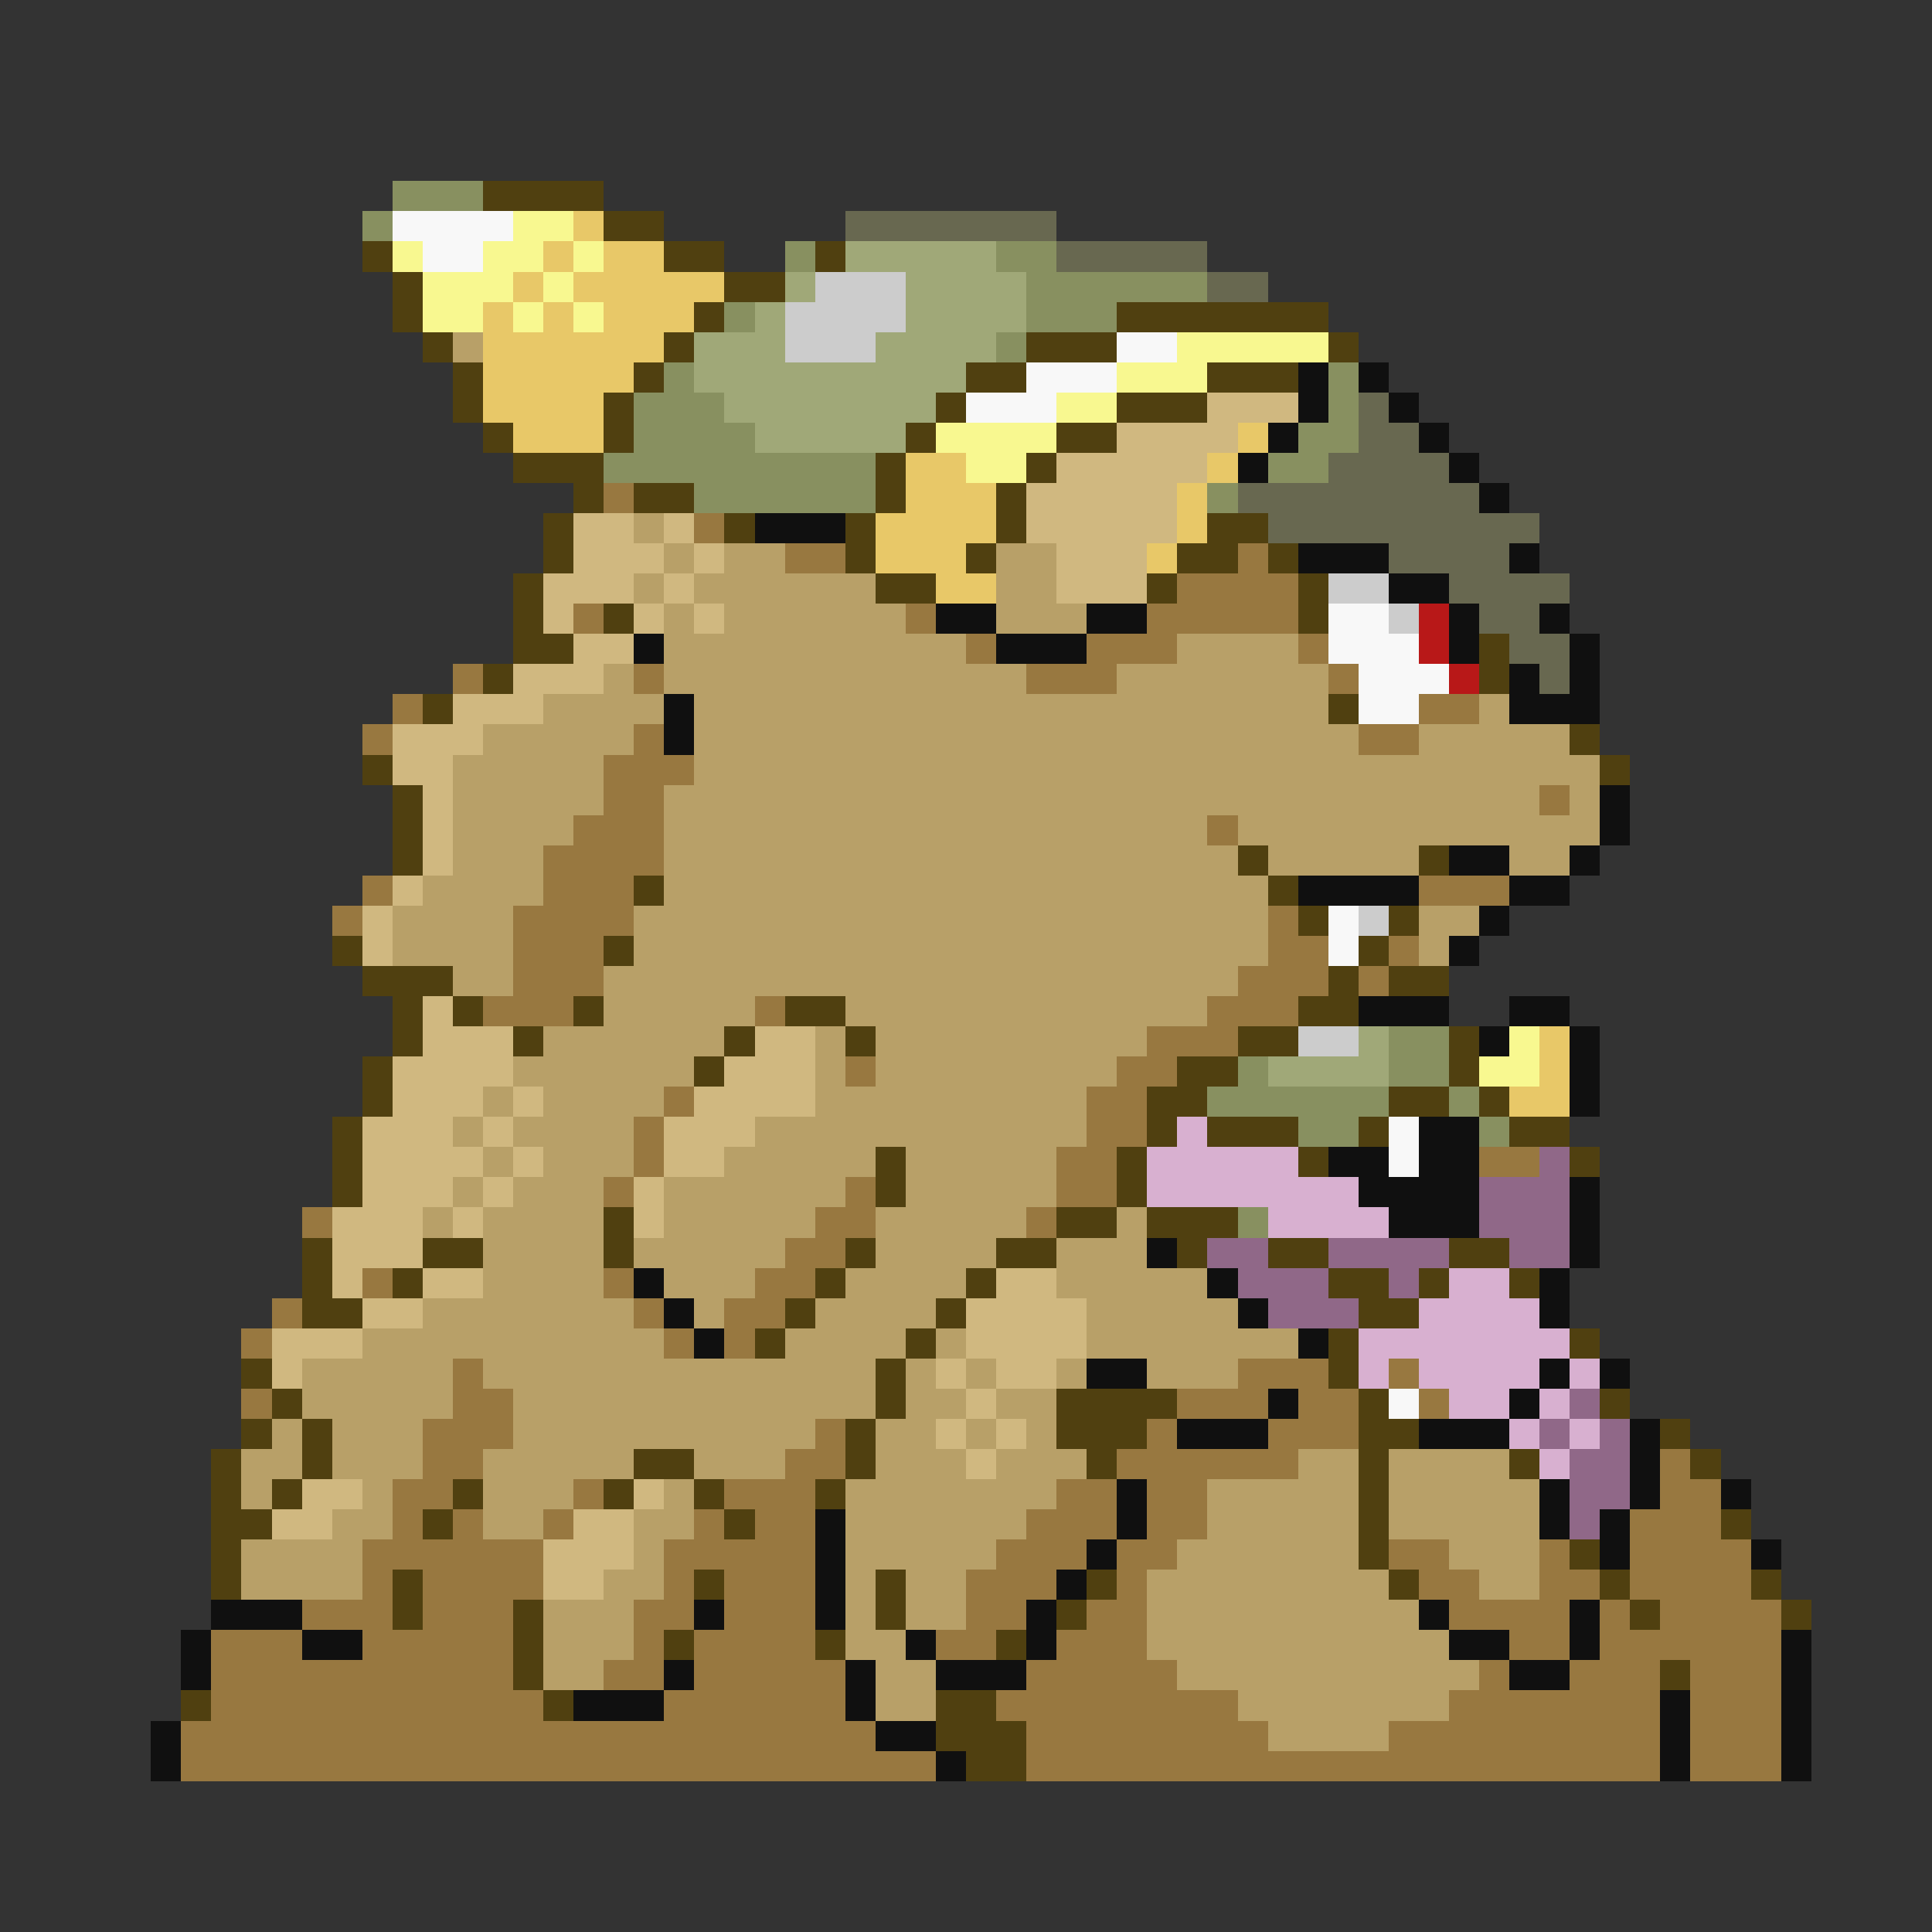 <svg xmlns="http://www.w3.org/2000/svg" viewBox="0 -0.5 64 64" shape-rendering="crispEdges">
<rect x="0" y="-0.5" width="64" height="64" fill="#333333" stroke="none"/>
<path stroke="#889060" d="M13 6h3M12 7h1M26 8h1M33 8h2M34 9h6M24 10h1M34 10h3M33 11h1M22 12h1M44 12h1M21 13h3M44 13h1M21 14h4M43 14h2M20 15h9M42 15h2M23 16h6M40 16h1M46 34h2M41 35h1M46 35h2M40 36h6M48 36h1M43 37h2M49 37h1M41 40h1" />
<path stroke="#504010" d="M16 6h4M20 7h2M12 8h1M22 8h2M27 8h1M13 9h1M24 9h2M13 10h1M23 10h1M37 10h7M14 11h1M22 11h1M34 11h3M44 11h1M15 12h1M21 12h1M32 12h2M40 12h3M15 13h1M20 13h1M31 13h1M37 13h3M16 14h1M20 14h1M30 14h1M35 14h2M17 15h3M29 15h1M34 15h1M19 16h1M21 16h2M29 16h1M33 16h1M18 17h1M24 17h1M28 17h1M33 17h1M40 17h2M18 18h1M28 18h1M32 18h1M39 18h2M42 18h1M17 19h1M29 19h2M38 19h1M43 19h1M17 20h1M20 20h1M43 20h1M17 21h2M49 21h1M16 22h1M49 22h1M14 23h1M44 23h1M52 24h1M12 25h1M53 25h1M13 26h1M13 27h1M13 28h1M41 28h1M47 28h1M21 29h1M42 29h1M43 30h1M46 30h1M11 31h1M20 31h1M45 31h1M12 32h3M44 32h1M46 32h2M13 33h1M15 33h1M19 33h1M26 33h2M43 33h2M13 34h1M17 34h1M24 34h1M28 34h1M41 34h2M48 34h1M12 35h1M23 35h1M39 35h2M48 35h1M12 36h1M38 36h2M46 36h2M49 36h1M11 37h1M38 37h1M40 37h3M45 37h1M50 37h2M11 38h1M29 38h1M37 38h1M43 38h1M52 38h1M11 39h1M29 39h1M37 39h1M20 40h1M35 40h2M38 40h3M10 41h1M14 41h2M20 41h1M28 41h1M33 41h2M39 41h1M42 41h2M48 41h2M10 42h1M13 42h1M27 42h1M32 42h1M44 42h2M47 42h1M50 42h1M10 43h2M26 43h1M31 43h1M45 43h2M25 44h1M30 44h1M44 44h1M52 44h1M8 45h1M29 45h1M44 45h1M9 46h1M29 46h1M35 46h4M45 46h1M53 46h1M8 47h1M10 47h1M28 47h1M35 47h3M45 47h2M55 47h1M7 48h1M10 48h1M21 48h2M28 48h1M36 48h1M45 48h1M50 48h1M56 48h1M7 49h1M9 49h1M15 49h1M20 49h1M23 49h1M27 49h1M45 49h1M7 50h2M14 50h1M24 50h1M45 50h1M57 50h1M7 51h1M45 51h1M52 51h1M7 52h1M13 52h1M23 52h1M29 52h1M36 52h1M46 52h1M53 52h1M58 52h1M13 53h1M17 53h1M29 53h1M35 53h1M54 53h1M59 53h1M17 54h1M22 54h1M27 54h1M33 54h1M17 55h1M55 55h1M6 56h1M18 56h1M31 56h2M31 57h3M32 58h2" />
<path stroke="#f8f8f8" d="M13 7h4M14 8h2M37 11h2M34 12h3M32 13h3M44 20h2M44 21h3M45 22h3M45 23h2M44 30h1M44 31h1M46 37h1M46 38h1M46 46h1" />
<path stroke="#f8f890" d="M17 7h2M13 8h1M16 8h2M19 8h1M14 9h3M18 9h1M14 10h2M17 10h1M19 10h1M39 11h5M37 12h3M35 13h2M31 14h4M32 15h2M50 34h1M49 35h2" />
<path stroke="#e8c868" d="M19 7h1M18 8h1M20 8h2M17 9h1M19 9h5M16 10h1M18 10h1M20 10h3M16 11h6M16 12h5M16 13h4M17 14h3M41 14h1M30 15h2M40 15h1M30 16h3M39 16h1M29 17h4M39 17h1M29 18h3M38 18h1M31 19h2M51 34h1M51 35h1M50 36h2" />
<path stroke="#686850" d="M28 7h7M35 8h5M40 9h2M45 13h1M45 14h2M44 15h4M41 16h8M42 17h9M46 18h4M48 19h4M49 20h2M50 21h2M51 22h1" />
<path stroke="#a0a878" d="M28 8h5M26 9h1M30 9h4M25 10h1M30 10h4M23 11h3M29 11h4M23 12h9M24 13h7M25 14h5M45 34h1M42 35h4" />
<path stroke="#cccccc" d="M27 9h3M26 10h4M26 11h3M44 19h2M46 20h1M45 30h1M43 34h2" />
<path stroke="#b8a068" d="M15 11h1M21 17h1M22 18h1M24 18h2M33 18h2M21 19h1M23 19h6M33 19h2M22 20h1M24 20h6M33 20h3M22 21h10M39 21h4M20 22h1M22 22h12M37 22h7M18 23h4M23 23h21M49 23h1M16 24h5M23 24h22M47 24h5M15 25h5M23 25h30M15 26h5M22 26h29M52 26h1M15 27h4M22 27h18M41 27h12M15 28h3M22 28h19M42 28h5M50 28h2M14 29h4M22 29h20M13 30h4M21 30h21M47 30h2M13 31h4M21 31h21M47 31h1M15 32h2M20 32h21M20 33h5M28 33h12M18 34h6M27 34h1M29 34h9M17 35h6M27 35h1M29 35h8M16 36h1M18 36h4M27 36h9M15 37h1M17 37h4M25 37h11M16 38h1M18 38h3M24 38h5M30 38h5M15 39h1M17 39h3M22 39h6M30 39h5M14 40h1M16 40h4M22 40h5M29 40h5M37 40h1M16 41h4M21 41h5M29 41h4M35 41h3M16 42h4M22 42h3M28 42h4M35 42h5M14 43h7M23 43h1M27 43h4M36 43h5M12 44h10M26 44h4M31 44h1M36 44h7M10 45h5M16 45h13M30 45h1M32 45h1M35 45h1M38 45h3M10 46h5M17 46h12M30 46h2M33 46h2M9 47h1M11 47h3M17 47h10M29 47h2M32 47h1M34 47h1M8 48h2M11 48h3M16 48h5M23 48h3M29 48h3M33 48h3M43 48h2M46 48h4M8 49h1M12 49h1M16 49h3M22 49h1M28 49h7M40 49h5M46 49h5M11 50h2M16 50h2M21 50h2M28 50h6M40 50h5M46 50h5M8 51h4M21 51h1M28 51h5M39 51h6M48 51h3M8 52h4M20 52h2M28 52h1M30 52h2M38 52h8M49 52h2M18 53h3M28 53h1M30 53h2M38 53h9M18 54h3M28 54h2M38 54h10M18 55h2M29 55h2M39 55h10M29 56h2M41 56h7M42 57h4" />
<path stroke="#101010" d="M43 12h1M45 12h1M43 13h1M46 13h1M42 14h1M47 14h1M41 15h1M48 15h1M49 16h1M25 17h3M43 18h3M50 18h1M46 19h2M31 20h2M36 20h2M48 20h1M51 20h1M21 21h1M33 21h3M48 21h1M52 21h1M50 22h1M52 22h1M22 23h1M50 23h3M22 24h1M53 26h1M53 27h1M48 28h2M52 28h1M43 29h4M50 29h2M49 30h1M48 31h1M45 33h3M50 33h2M49 34h1M52 34h1M52 35h1M52 36h1M47 37h2M44 38h2M47 38h2M45 39h4M52 39h1M46 40h3M52 40h1M38 41h1M52 41h1M21 42h1M40 42h1M51 42h1M22 43h1M41 43h1M51 43h1M23 44h1M43 44h1M36 45h2M51 45h1M53 45h1M42 46h1M50 46h1M39 47h3M47 47h3M54 47h1M54 48h1M37 49h1M51 49h1M54 49h1M57 49h1M27 50h1M37 50h1M51 50h1M53 50h1M27 51h1M36 51h1M53 51h1M58 51h1M27 52h1M35 52h1M7 53h3M23 53h1M27 53h1M34 53h1M47 53h1M52 53h1M6 54h1M10 54h2M30 54h1M34 54h1M48 54h2M52 54h1M59 54h1M6 55h1M22 55h1M28 55h1M31 55h3M50 55h2M59 55h1M19 56h3M28 56h1M55 56h1M59 56h1M5 57h1M29 57h2M55 57h1M59 57h1M5 58h1M31 58h1M55 58h1M59 58h1" />
<path stroke="#d0b880" d="M40 13h3M37 14h4M35 15h5M34 16h5M19 17h2M22 17h1M34 17h5M19 18h3M23 18h1M35 18h3M18 19h3M22 19h1M35 19h3M18 20h1M21 20h1M23 20h1M19 21h2M17 22h3M15 23h3M13 24h3M13 25h2M14 26h1M14 27h1M14 28h1M13 29h1M12 30h1M12 31h1M14 33h1M14 34h3M25 34h2M13 35h4M24 35h3M13 36h3M17 36h1M23 36h4M12 37h3M16 37h1M22 37h3M12 38h4M17 38h1M22 38h2M12 39h3M16 39h1M21 39h1M11 40h3M15 40h1M21 40h1M11 41h3M11 42h1M14 42h2M33 42h2M12 43h2M32 43h4M9 44h3M32 44h4M9 45h1M31 45h1M33 45h2M32 46h1M31 47h1M33 47h1M32 48h1M10 49h2M21 49h1M9 50h2M19 50h2M18 51h3M18 52h2" />
<path stroke="#987840" d="M20 16h1M23 17h1M26 18h2M41 18h1M39 19h4M19 20h1M30 20h1M38 20h5M32 21h1M36 21h3M43 21h1M15 22h1M21 22h1M34 22h3M44 22h1M13 23h1M47 23h2M12 24h1M21 24h1M45 24h2M20 25h3M20 26h2M51 26h1M19 27h3M40 27h1M18 28h4M12 29h1M18 29h3M47 29h3M11 30h1M17 30h4M42 30h1M17 31h3M42 31h2M46 31h1M17 32h3M41 32h3M45 32h1M16 33h3M25 33h1M40 33h3M38 34h3M28 35h1M37 35h2M22 36h1M36 36h2M21 37h1M36 37h2M21 38h1M35 38h2M49 38h2M20 39h1M28 39h1M35 39h2M10 40h1M27 40h2M34 40h1M26 41h2M12 42h1M20 42h1M25 42h2M9 43h1M21 43h1M24 43h2M8 44h1M22 44h1M24 44h1M15 45h1M41 45h3M46 45h1M8 46h1M15 46h2M39 46h3M43 46h2M47 46h1M14 47h3M27 47h1M38 47h1M42 47h3M14 48h2M26 48h2M37 48h6M55 48h1M13 49h2M19 49h1M24 49h3M35 49h2M38 49h2M55 49h2M13 50h1M15 50h1M18 50h1M23 50h1M25 50h2M34 50h3M38 50h2M54 50h3M12 51h6M22 51h5M33 51h3M37 51h2M46 51h2M51 51h1M54 51h4M12 52h1M14 52h4M22 52h1M24 52h3M32 52h3M37 52h1M47 52h2M51 52h2M54 52h4M10 53h3M14 53h3M21 53h2M24 53h3M32 53h2M36 53h2M48 53h4M53 53h1M55 53h4M7 54h3M12 54h5M21 54h1M23 54h4M31 54h2M35 54h3M50 54h2M53 54h6M7 55h10M20 55h2M23 55h5M34 55h5M49 55h1M52 55h3M56 55h3M7 56h11M22 56h6M33 56h8M48 56h7M56 56h3M6 57h23M34 57h8M46 57h9M56 57h3M6 58h25M34 58h21M56 58h3" />
<path stroke="#b81818" d="M47 20h1M47 21h1M48 22h1" />
<path stroke="#d8b0d0" d="M39 37h1M38 38h5M38 39h7M42 40h4M48 42h2M47 43h4M45 44h7M45 45h1M47 45h4M52 45h1M48 46h2M51 46h1M50 47h1M52 47h1M51 48h1" />
<path stroke="#906888" d="M51 38h1M49 39h3M49 40h3M40 41h2M44 41h4M50 41h2M41 42h3M46 42h1M42 43h3M52 46h1M51 47h1M53 47h1M52 48h2M52 49h2M52 50h1" />
</svg>